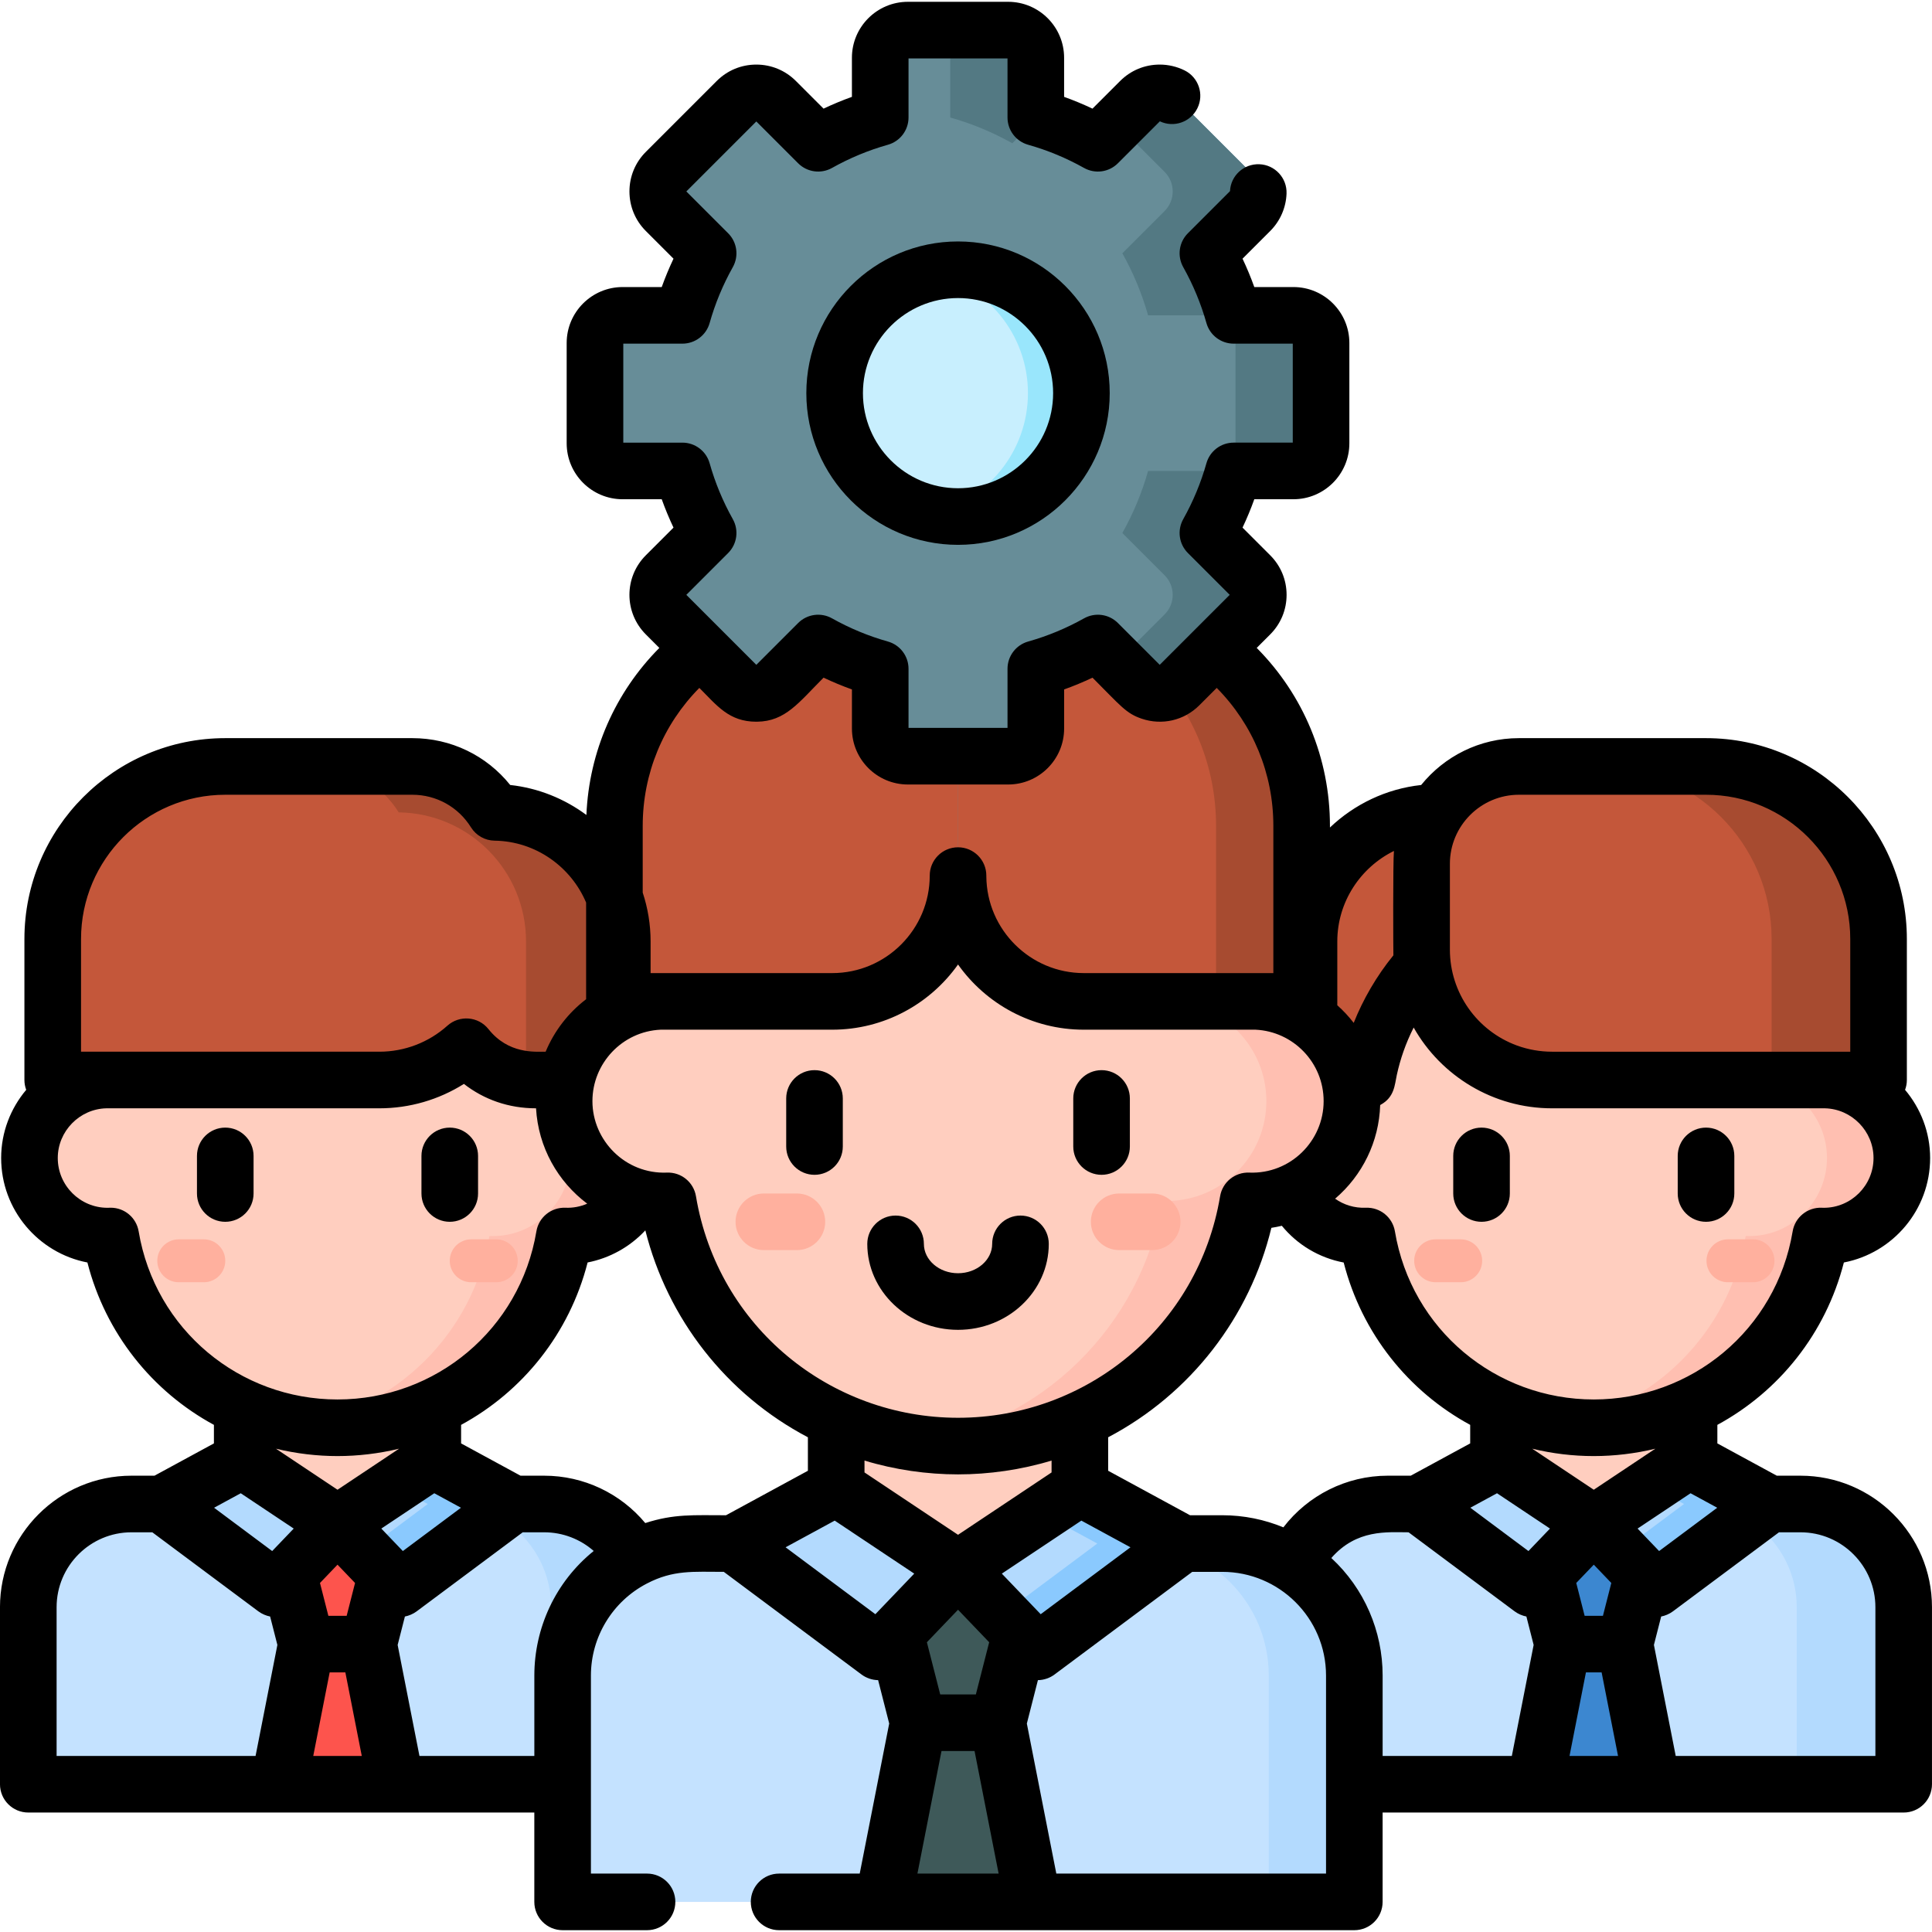 <svg id="Capa_1" enable-background="new 0 0 512 512" height="512" viewBox="0 0 512 512" width="512" xmlns="http://www.w3.org/2000/svg"><g><g><g><path d="m42.944 398.573h-8.089c-15.107 0-27.354 12.247-27.354 27.354v46.912h164.077v-46.912c0-15.107-12.247-27.354-27.354-27.354z" fill="#c4e2ff"/><path d="m144.222 398.573h-25.512c15.107 0 27.354 12.247 27.354 27.354v46.912h25.512v-46.912c.001-15.107-12.246-27.354-27.354-27.354z" fill="#b3dafe"/><path d="m64.195 345.894v41.082l25.25 16.834 25.25-16.834v-41.082z" fill="#ffcebf"/><path d="m150.387 286.191c-.282 0-.562.01-.842.021-4.823-28.838-29.893-50.817-60.1-50.817-30.207 0-55.277 21.979-60.1 50.817-.28-.011-.56-.021-.842-.021-11.429 0-20.694 9.265-20.694 20.693 0 11.429 9.265 20.694 20.694 20.694.282 0 .562-.01.842-.021 4.823 28.838 29.893 50.817 60.1 50.817 30.207 0 55.277-21.979 60.1-50.817.28.011.56.021.842.021 11.429 0 20.694-9.265 20.694-20.694s-9.265-20.693-20.694-20.693z" fill="#ffcebf"/><path d="m64.195 386.977-21.345 11.596 30.114 22.445 16.481-17.208z" fill="#b3dafe"/><path d="m114.695 386.977 21.344 11.596-30.113 22.445-16.481-17.208z" fill="#b3dafe"/><path d="m89.445 403.81-12.943 13.513 4.691 18.383h16.503l4.691-18.383z" fill="#fd544d"/><path d="m81.193 435.706-7.295 37.133h31.09l-7.295-37.133z" fill="#fd544d"/><path d="m150.387 286.191c-.282 0-.562.01-.842.021-4.823-28.838-29.893-50.817-60.1-50.817-3.38 0-6.691.29-9.921.819 25.638 4.2 45.895 24.387 50.179 49.998.28-.011.56-.021.842-.021 11.429 0 20.694 9.265 20.694 20.694s-9.265 20.694-20.694 20.694c-.282 0-.562-.01-.842-.021-4.283 25.611-24.541 45.798-50.179 49.998 3.23.529 6.541.819 9.921.819 30.207 0 55.277-21.979 60.1-50.817.28.011.56.021.842.021 11.429 0 20.694-9.265 20.694-20.694 0-11.43-9.265-20.694-20.694-20.694z" fill="#ffbfb1"/><path d="m114.695 386.977-10.182 6.788 8.849 4.808-16.882 12.583 9.446 9.862 30.113-22.445z" fill="#8ac9fe"/><path d="m131.181 215.287c-4.556-7.305-12.66-12.17-21.904-12.17h-49.571c-25.257 0-45.731 20.474-45.731 45.731v37.364h86.56c8.857 0 16.931-3.336 23.045-8.817 4.275 5.37 10.863 8.817 18.261 8.817h23.075v-36.713c-.001-18.738-15.061-33.949-33.735-34.212z" fill="#c4573a"/><g><path d="m131.181 215.287c-4.556-7.305-12.66-12.17-21.904-12.17h-25.512c9.244 0 17.348 4.865 21.904 12.17 18.675.263 33.735 15.475 33.735 34.212v36.581c.801.083 1.613.133 2.437.133h23.075v-36.713c-.001-18.739-15.061-33.95-33.735-34.213z" fill="#a74b30"/></g><g><path d="m54.012 339.81h-6.639c-3.141 0-5.687-2.546-5.687-5.687s2.546-5.687 5.687-5.687h6.639c3.141 0 5.687 2.546 5.687 5.687-.001 3.141-2.547 5.687-5.687 5.687z" fill="#ffb09e"/></g><g><path d="m131.517 339.81h-6.639c-3.141 0-5.687-2.546-5.687-5.687s2.546-5.687 5.687-5.687h6.639c3.141 0 5.687 2.546 5.687 5.687s-2.546 5.687-5.687 5.687z" fill="#ffb09e"/></g></g><g><path d="m375.867 398.573h-8.089c-15.107 0-27.355 12.247-27.355 27.354v46.912h164.077v-46.912c0-15.107-12.247-27.354-27.354-27.354z" fill="#c4e2ff"/><path d="m477.146 398.573h-28.346c15.107 0 27.354 12.247 27.354 27.354v46.912h28.346v-46.912c0-15.107-12.247-27.354-27.354-27.354z" fill="#b3dafe"/><path d="m397.118 345.894v41.082l25.25 16.834 25.25-16.834v-41.082z" fill="#ffcebf"/><path d="m369.973 286.212h-23.075v-36.713c0-18.902 15.323-34.224 34.224-34.224h12.183v47.605c0 12.886-10.446 23.332-23.332 23.332z" fill="#c4573a"/><path d="m483.31 286.191c-.282 0-.562.01-.842.021-4.823-28.838-29.893-50.817-60.1-50.817-30.207 0-55.277 21.979-60.1 50.817-.28-.011-.56-.021-.842-.021-11.429 0-20.694 9.265-20.694 20.693 0 11.429 9.265 20.694 20.694 20.694.282 0 .562-.01.842-.021 4.823 28.838 29.893 50.817 60.1 50.817 30.207 0 55.277-21.979 60.1-50.817.28.011.56.021.842.021 11.429 0 20.694-9.265 20.694-20.694s-9.265-20.693-20.694-20.693z" fill="#ffcebf"/><path d="m422.368 403.81-12.942 13.513 4.691 18.383h16.503l4.691-18.383z" fill="#3c87d0"/><path d="m414.117 435.706-7.295 37.133h31.09l-7.295-37.133z" fill="#3c87d0"/><path d="m397.118 386.977-21.344 11.596 30.113 22.445 16.481-17.208z" fill="#b3dafe"/><path d="m447.618 386.977 21.345 11.596-30.114 22.445-16.481-17.208z" fill="#b3dafe"/><path d="m483.31 286.191c-.282 0-.562.01-.842.021-4.823-28.838-29.893-50.817-60.1-50.817-3.38 0-6.691.29-9.921.819 25.638 4.2 45.896 24.387 50.179 49.998.28-.011.56-.021.842-.021 11.429 0 20.694 9.265 20.694 20.694s-9.265 20.694-20.694 20.694c-.282 0-.562-.01-.842-.021-4.283 25.611-24.541 45.798-50.179 49.998 3.23.529 6.541.819 9.921.819 30.207 0 55.277-21.979 60.1-50.817.28.011.56.021.842.021 11.429 0 20.694-9.265 20.694-20.694 0-11.43-9.265-20.694-20.694-20.694z" fill="#ffbfb1"/><path d="m447.618 386.977-10.182 6.788 8.849 4.808-16.881 12.583 9.445 9.862 30.114-22.445z" fill="#8ac9fe"/><path d="m411.278 286.212h86.56v-37.364c0-25.257-20.475-45.731-45.731-45.731h-49.571c-14.249 0-25.801 11.551-25.801 25.801v22.751c0 19.078 15.466 34.543 34.543 34.543z" fill="#c4573a"/><path d="m452.107 203.117h-28.346c25.257 0 45.731 20.474 45.731 45.731v37.364h28.346v-37.364c0-25.257-20.474-45.731-45.731-45.731z" fill="#a74b30"/><g><path d="m387.101 339.81h-6.639c-3.141 0-5.687-2.546-5.687-5.687s2.546-5.687 5.687-5.687h6.639c3.141 0 5.687 2.546 5.687 5.687s-2.547 5.687-5.687 5.687z" fill="#ffb09e"/></g><g><path d="m464.565 339.81h-6.639c-3.141 0-5.687-2.546-5.687-5.687s2.546-5.687 5.687-5.687h6.639c3.141 0 5.687 2.546 5.687 5.687s-2.546 5.687-5.687 5.687z" fill="#ffb09e"/></g></g><g><path d="m194.427 409.055h-10.344c-19.318 0-34.978 15.66-34.978 34.978v59.987h209.806v-59.987c0-19.318-15.66-34.978-34.978-34.978z" fill="#c4e2ff"/><path d="m323.933 409.055h-22.677c19.318 0 34.978 15.66 34.978 34.978v59.987h22.677v-59.987c0-19.317-15.66-34.978-34.978-34.978z" fill="#b3dafe"/><path d="m331.815 265.351c-.361 0-.719.013-1.077.027-6.167-36.875-38.224-64.98-76.85-64.98-38.626 0-70.683 28.105-76.85 64.98-.358-.014-.716-.027-1.077-.027-14.614 0-26.461 11.847-26.461 26.461s11.847 26.461 26.461 26.461c.361 0 .719-.013 1.077-.027 6.167 36.875 38.224 64.98 76.85 64.98 38.626 0 70.683-28.105 76.85-64.98.358.014.716.027 1.077.027 14.614 0 26.461-11.847 26.461-26.461s-11.847-26.461-26.461-26.461z" fill="#ffcebf"/><path d="m221.601 341.695v52.532l32.287 21.525 32.288-21.525v-52.532z" fill="#ffcebf"/><path d="m253.888 415.752-16.549 17.279 5.998 23.507h21.103l5.998-23.507z" fill="#3e5959"/><path d="m243.337 456.538-9.328 47.482h39.754l-9.328-47.482z" fill="#3e5959"/><path d="m221.601 394.227-27.293 14.828 38.506 28.701 21.074-22.004z" fill="#b3dafe"/><path d="m286.176 394.227 27.293 14.828-38.506 28.701-21.075-22.004z" fill="#b3dafe"/><path d="m239.444 159.285h-17.04c-32.904 0-59.578 26.674-59.578 59.578v46.516h57.722c18.413 0 33.339-14.926 33.339-33.339v-58.311c.001-7.978-6.466-14.444-14.443-14.444z" fill="#3e5959"/><path d="m331.815 265.351c-.361 0-.719.013-1.077.027-6.167-36.875-38.224-64.98-76.85-64.98-3.853 0-7.636.291-11.338.831 33.421 4.874 59.96 30.952 65.512 64.149.358-.014.716-.027 1.077-.027 14.614 0 26.461 11.847 26.461 26.461s-11.847 26.461-26.461 26.461c-.361 0-.719-.013-1.077-.027-5.552 33.197-32.091 59.275-65.512 64.149 3.703.54 7.486.831 11.338.831 38.626 0 70.683-28.105 76.85-64.98.358.014.716.027 1.077.027 14.614 0 26.461-11.847 26.461-26.461.001-14.614-11.847-26.461-26.461-26.461z" fill="#ffbfb1"/><path d="m286.176 394.227-10.182 6.788 14.798 8.04-25.275 18.839 9.446 9.862 38.506-28.701z" fill="#8ac9fe"/><g fill="#c4573a"><path d="m285.372 159.285h-17.04c-7.977 0-14.443 6.466-14.443 14.443v58.311c0 18.413 14.926 33.339 33.339 33.339h57.722v-46.516c0-32.903-26.674-59.577-59.578-59.577z"/><path d="m239.444 159.285h-17.04c-32.904 0-59.578 26.674-59.578 59.578v46.516h57.722c18.413 0 33.339-14.926 33.339-33.339v-58.311c.001-7.978-6.466-14.444-14.443-14.444z"/></g><path d="m285.372 159.285h-17.04c-.63 0-1.245.054-1.854.132 31.139 1.954 55.794 27.814 55.794 59.446v46.516h22.677v-46.516c.001-32.904-26.673-59.578-59.577-59.578z" fill="#a74b30"/></g><g><path d="m342.766 83.573h-15.833c-1.632-5.795-3.938-11.307-6.824-16.45l11.203-11.203c2.863-2.863 2.863-7.504 0-10.367l-18.789-18.789c-2.863-2.863-7.504-2.863-10.367 0l-11.203 11.203c-5.143-2.885-10.655-5.191-16.45-6.824v-15.833c0-4.048-3.282-7.33-7.33-7.33h-26.572c-4.048 0-7.33 3.282-7.33 7.33v15.834c-5.795 1.632-11.307 3.938-16.45 6.824l-11.203-11.203c-2.863-2.863-7.504-2.863-10.367 0l-18.789 18.789c-2.863 2.863-2.863 7.504 0 10.367l11.203 11.203c-2.885 5.143-5.191 10.655-6.824 16.45h-15.833c-4.048 0-7.33 3.282-7.33 7.33v26.572c0 4.049 3.282 7.33 7.33 7.33h15.833c1.632 5.795 3.939 11.307 6.824 16.45l-11.203 11.203c-2.863 2.862-2.863 7.504 0 10.366l18.789 18.79c2.863 2.862 7.504 2.862 10.367 0l11.203-11.203c5.143 2.885 10.655 5.191 16.45 6.824v15.833c0 4.049 3.282 7.33 7.33 7.33h26.572c4.048 0 7.33-3.282 7.33-7.33v-15.833c5.795-1.632 11.307-3.939 16.45-6.824l11.203 11.203c2.863 2.862 7.504 2.862 10.367 0l18.789-18.79c2.863-2.862 2.863-7.504 0-10.366l-11.203-11.203c2.885-5.143 5.191-10.655 6.824-16.45h15.833c4.048 0 7.33-3.282 7.33-7.33v-26.573c0-4.049-3.282-7.33-7.33-7.33z" fill="#678d98"/><circle cx="253.887" cy="104.189" fill="#c8effe" r="32.701"/><g fill="#537983"><path d="m342.766 83.573h-15.833c-1.632-5.795-3.938-11.306-6.824-16.45l11.203-11.203c2.863-2.863 2.863-7.504 0-10.367l-18.789-18.789c-2.863-2.863-7.504-2.863-10.367 0l-6.155 6.155 12.634 12.634c2.863 2.863 2.863 7.504 0 10.367l-11.203 11.203c2.885 5.143 5.191 10.655 6.824 16.45h15.833c4.048 0 7.33 3.282 7.33 7.33v26.572c0 4.049-3.282 7.33-7.33 7.33h-15.833c-1.632 5.795-3.938 11.307-6.824 16.45l11.203 11.203c2.863 2.862 2.863 7.504 0 10.366l-12.634 12.634 6.155 6.156c2.863 2.863 7.504 2.863 10.367 0l18.789-18.79c2.863-2.863 2.863-7.504 0-10.366l-11.203-11.203c2.885-5.144 5.191-10.655 6.824-16.45h15.833c4.048 0 7.33-3.282 7.33-7.33v-26.572c0-4.049-3.282-7.33-7.33-7.33z"/><path d="m251.826 15.31v15.833c5.795 1.632 11.307 3.938 16.45 6.823l6.687-6.687c-.154-.044-.305-.094-.459-.137v-15.832c0-4.048-3.282-7.33-7.33-7.33h-22.677c4.047-.001 7.329 3.281 7.329 7.33z"/></g><path d="m253.887 71.488c-2.434 0-4.803.276-7.087.782 14.634 3.248 25.614 16.321 25.614 31.918s-10.98 28.671-25.614 31.918c2.283.507 4.653.782 7.087.782 18.031 0 32.701-14.669 32.701-32.701s-14.67-32.699-32.701-32.699z" fill="#99e6fc"/></g><g><path d="m305.346 331.289h-8.755c-4.143 0-7.5-3.358-7.5-7.5s3.357-7.5 7.5-7.5h8.755c4.143 0 7.5 3.358 7.5 7.5s-3.357 7.5-7.5 7.5z" fill="#ffb09e"/></g><g><path d="m211.186 331.289h-8.755c-4.142 0-7.5-3.358-7.5-7.5s3.358-7.5 7.5-7.5h8.755c4.142 0 7.5 3.358 7.5 7.5s-3.358 7.5-7.5 7.5z" fill="#ffb09e"/></g></g><g><path d="m392.622 298.829c-4.143 0-7.5 3.358-7.5 7.5v9.96c0 4.142 3.357 7.5 7.5 7.5s7.5-3.358 7.5-7.5v-9.96c0-4.142-3.357-7.5-7.5-7.5z"/><path d="m452.114 298.829c-4.143 0-7.5 3.358-7.5 7.5v9.96c0 4.142 3.357 7.5 7.5 7.5s7.5-3.358 7.5-7.5v-9.96c0-4.142-3.357-7.5-7.5-7.5z"/><path d="m67.198 316.289v-9.96c0-4.142-3.358-7.5-7.5-7.5s-7.5 3.358-7.5 7.5v9.96c0 4.142 3.358 7.5 7.5 7.5s7.5-3.358 7.5-7.5z"/><path d="m119.191 323.789c4.142 0 7.5-3.358 7.5-7.5v-9.96c0-4.142-3.358-7.5-7.5-7.5s-7.5 3.358-7.5 7.5v9.96c0 4.142 3.358 7.5 7.5 7.5z"/><path d="m215.852 311.338c4.142 0 7.5-3.358 7.5-7.5v-12.736c0-4.142-3.358-7.5-7.5-7.5s-7.5 3.358-7.5 7.5v12.736c0 4.142 3.357 7.5 7.5 7.5z"/><path d="m291.926 311.338c4.143 0 7.5-3.358 7.5-7.5v-12.736c0-4.142-3.357-7.5-7.5-7.5s-7.5 3.358-7.5 7.5v12.736c0 4.142 3.357 7.5 7.5 7.5z"/><path d="m253.888 352.42c13.261 0 24.05-10.22 24.05-22.783 0-4.142-3.357-7.5-7.5-7.5s-7.5 3.358-7.5 7.5c0 4.292-4.06 7.783-9.05 7.783s-9.049-3.491-9.049-7.783c0-4.142-3.358-7.5-7.5-7.5s-7.5 3.358-7.5 7.5c0 12.563 10.788 22.783 24.049 22.783z"/><path d="m253.887 63.988c-22.167 0-40.201 18.034-40.201 40.201s18.034 40.201 40.201 40.201 40.201-18.034 40.201-40.201-18.034-40.201-40.201-40.201zm0 65.402c-13.896 0-25.201-11.305-25.201-25.201s11.305-25.201 25.201-25.201 25.201 11.305 25.201 25.201-11.306 25.201-25.201 25.201z"/><path d="m477.146 391.073h-6.277l-15.75-8.557v-4.91c16.334-8.86 28.712-24.22 33.527-43.034 13.004-2.501 22.858-13.965 22.858-27.688 0-6.84-2.506-13.153-6.641-18.065.302-.813.475-1.689.475-2.608v-37.364c0-29.352-23.879-53.231-53.23-53.231h-49.571c-10.459 0-19.802 4.851-25.912 12.416-9.304 1.011-17.711 5.123-24.174 11.264v-.434c0-17.885-6.994-34.657-19.41-47.16l3.574-3.574c2.802-2.801 4.345-6.526 4.345-10.488s-1.543-7.687-4.344-10.486l-7.331-7.331c1.163-2.457 2.205-4.967 3.12-7.519h10.361c8.178 0 14.83-6.653 14.83-14.83v-26.571c0-8.177-6.652-14.83-14.83-14.83h-10.361c-.915-2.552-1.957-5.063-3.12-7.519l7.33-7.33c2.65-2.65 4.189-6.171 4.333-9.915.159-4.139-3.067-7.623-7.206-7.782-4.13-.153-7.583 3.031-7.779 7.136l-11.156 11.156c-2.375 2.376-2.881 6.042-1.237 8.972 2.63 4.69 4.697 9.674 6.146 14.814.91 3.233 3.859 5.467 7.219 5.467h15.663v26.232h-15.663c-3.359 0-6.309 2.233-7.219 5.467-1.448 5.14-3.516 10.124-6.146 14.814-1.644 2.931-1.138 6.596 1.237 8.972l11.083 11.083c-15.336 15.336-2.281 2.28-18.549 18.549-7.941-7.94-5.474-5.473-11.083-11.082-2.376-2.376-6.042-2.882-8.973-1.238-4.689 2.63-9.674 4.698-14.814 6.146-3.233.911-5.467 3.86-5.467 7.219v15.663h-3.121c-.003 0-.006 0-.01 0h-23.102v-.031-15.633c0-3.359-2.233-6.308-5.466-7.219-4.993-1.406-9.996-3.442-14.814-6.146-2.931-1.643-6.597-1.138-8.972 1.238l-11.083 11.083-18.549-18.549 11.083-11.083c2.376-2.375 2.882-6.042 1.238-8.972-2.629-4.688-4.697-9.673-6.146-14.815-.911-3.233-3.86-5.466-7.219-5.466h-15.664v-26.231h15.664c3.359 0 6.309-2.234 7.219-5.467 1.447-5.14 3.515-10.124 6.146-14.814 1.644-2.931 1.138-6.597-1.238-8.972l-11.083-11.083 18.549-18.549 11.083 11.083c2.375 2.375 6.042 2.88 8.972 1.238 4.689-2.63 9.673-4.698 14.813-6.146 3.234-.911 5.467-3.86 5.467-7.219v-15.665h26.232v15.664c0 3.359 2.233 6.309 5.467 7.219 5.141 1.447 10.125 3.515 14.814 6.146 2.93 1.642 6.596 1.139 8.972-1.238l11.12-11.119c3.691 1.755 8.117.232 9.938-3.44 1.841-3.71.325-8.211-3.385-10.052-2.034-1.009-4.312-1.542-6.583-1.542-.003 0-.005 0-.007 0-3.961 0-7.686 1.543-10.486 4.344l-7.332 7.331c-2.456-1.163-4.966-2.205-7.519-3.12v-10.362c0-8.177-6.652-14.83-14.83-14.83h-26.572c-8.177 0-14.83 6.653-14.83 14.83v10.362c-2.552.915-5.063 1.957-7.519 3.12l-7.331-7.331c-2.801-2.801-6.525-4.344-10.486-4.344-3.962 0-7.687 1.543-10.486 4.344l-18.788 18.788c-2.802 2.801-4.345 6.525-4.345 10.488 0 3.962 1.543 7.686 4.344 10.486l7.331 7.331c-1.163 2.456-2.205 4.966-3.12 7.519h-10.362c-8.177 0-14.83 6.653-14.83 14.83v26.572c0 8.177 6.653 14.83 14.83 14.83h10.362c.915 2.553 1.957 5.063 3.119 7.519l-7.331 7.331c-5.796 5.795-5.797 15.177 0 20.973l3.576 3.576c-11.744 11.827-18.618 27.476-19.327 44.271-5.785-4.286-12.697-7.128-20.195-7.947-6.289-7.837-15.722-12.412-25.936-12.412h-49.57c-29.352 0-53.231 23.879-53.231 53.231v37.364c0 .918.173 1.794.475 2.608-4.135 4.912-6.641 11.224-6.641 18.065 0 13.723 9.854 25.187 22.858 27.688 4.815 18.814 17.194 34.174 33.528 43.034v4.91l-15.75 8.557h-6.09c-19.219 0-34.855 15.635-34.855 34.855v46.912c0 4.142 3.358 7.5 7.5 7.5h134.105v23.681c0 4.142 3.358 7.5 7.5 7.5h22.371c4.142 0 7.5-3.358 7.5-7.5s-3.358-7.5-7.5-7.5h-14.871v-23.681-28.806c0-10.178 5.667-19.615 14.822-24.378 7.035-3.667 12.308-3.1 20.393-3.1l36.512 27.214c1.195.891 2.762 1.463 4.385 1.483l2.935 11.5-7.812 39.768h-21.364c-4.142 0-7.5 3.358-7.5 7.5s3.358 7.5 7.5 7.5h152.436c4.143 0 7.5-3.358 7.5-7.5v-23.681h71.5 66.588c4.143 0 7.5-3.358 7.5-7.5v-46.912c0-19.22-15.636-34.855-34.854-34.855zm-109.369 0c-10.963 0-21.158 5.197-27.67 13.69-4.989-2.062-10.449-3.208-16.175-3.208h-8.558l-21.699-11.789v-8.872c21.908-11.527 37.558-31.936 43.254-55.505.937-.142 1.86-.327 2.77-.544 4.157 5.072 9.925 8.509 16.392 9.735 4.817 18.809 17.194 34.166 33.525 43.025v4.912l-15.75 8.556zm-210.777-99.26c0-10 7.88-18.458 18.054-18.934h45.495c13.749 0 25.935-6.832 33.34-17.277 7.404 10.446 19.59 17.277 33.34 17.277h45.494c9.994.468 18.054 8.707 18.054 18.934 0 10.542-8.785 19.374-19.741 18.94-3.752-.152-7.071 2.531-7.694 6.257-5.765 34.475-35.397 58.714-69.449 58.717-.001 0-.002 0-.003 0-33.771 0-63.646-23.996-69.453-58.717-.621-3.71-3.9-6.404-7.694-6.257-11.053.437-19.743-8.55-19.743-18.94zm108.495 125.215c.623-.415 20.805-13.869 21.076-14.05l13.015 7.071-23.791 17.733c-3.426-3.578-.608-.635-10.3-10.754zm-11.606-26.301c8.175 0 16.731-1.211 24.787-3.662v3.148c-2.808 1.872-22.396 14.931-24.787 16.525l-24.788-16.525v-3.148c8.083 2.46 16.621 3.662 24.788 3.662zm-32.684 12.251 21.077 14.05-10.3 10.754-23.792-17.733zm24.431 32.234 8.253-8.617 8.253 8.617-3.528 13.827h-9.449zm176.732-49.338c5.444 0 10.996-.664 16.313-1.954-6.607 4.405-10.019 6.679-16.313 10.876l-16.315-10.877c5.33 1.294 10.802 1.955 16.315 1.955zm-32.712 13.692 7.066-3.839c11.019 7.346 8.197 5.464 14.039 9.359l-5.706 5.958zm28.067 19.938 4.646-4.851 4.646 4.851-2.221 8.703h-4.851zm16.253-14.418c17.567-11.712 13.354-8.903 14.038-9.359l7.066 3.839-15.398 11.478zm49.334-85.008c-.182 0-.361-.008-.542-.016-3.752-.149-7.074 2.529-7.697 6.257-4.385 26.219-26.923 44.555-52.702 44.555-26.028 0-48.358-18.573-52.703-44.555-.618-3.693-3.878-6.402-7.699-6.257-3.045.125-5.866-.774-8.147-2.395 7.23-6.171 11.645-15.137 11.942-24.818.038-.02.073-.046.11-.066 3.694-2.027 3.721-5.27 4.296-7.9.921-4.214 2.328-8.328 4.468-12.577 7.242 12.848 21.117 21.406 36.643 21.406h72.37c7.095.18 12.855 6.075 12.855 13.172 0 7.275-5.919 13.194-13.194 13.194zm-80.774-109.461h49.571c21.08 0 38.23 17.15 38.23 38.231v29.864h-6.605-72.454c-3.082 0-6.283-.551-9.224-1.622-.035-.013-.071-.025-.106-.038-10.518-3.879-17.712-13.954-17.712-25.383v-22.751c-.001-10.047 8.181-18.301 18.3-18.301zm-33.127 14.891c-.282 2.76-.182 26.661-.145 27.662-4.49 5.508-8.066 11.734-10.517 17.906-1.3-1.69-2.756-3.252-4.349-4.668v-16.91c-.001-10.471 6.142-19.622 15.011-23.99zm-184.077-43.207c4.673 4.673 7.851 8.96 15.103 8.96.032 0 .108-.001.172-.001 7.564-.088 11.072-5.101 17.645-11.674 2.456 1.163 4.966 2.205 7.519 3.12v10.162.2c0 8.178 6.653 14.831 14.83 14.831h26.572c8.178 0 14.83-6.653 14.83-14.831v-10.362c2.552-.915 5.063-1.957 7.519-3.12 7.499 7.499 8.861 9.463 13.059 10.882 5.327 1.801 11.195.498 15.245-3.551l4.617-4.618c9.606 9.704 15.007 22.708 15.007 36.563v39.016c-6.249 0-43.955 0-50.222 0-14.176 0-25.724-11.476-25.84-25.625 0-.071 0-.141 0-.213l-.001-.001c0-4.142-3.358-7.5-7.5-7.5s-7.5 3.358-7.5 7.5c0 14.248-11.591 25.839-25.839 25.839-10.448 0-39.294 0-48.134 0v-8.38c0-4.515-.739-8.87-2.089-12.956v-17.68c.001-13.852 5.401-26.857 15.007-36.561zm-163.857 66.547c0-21.081 17.15-38.231 38.231-38.231h49.571c6.357 0 12.167 3.229 15.54 8.639 1.35 2.165 3.708 3.495 6.258 3.53 10.879.153 20.239 6.916 24.251 16.405v25.613c-4.702 3.588-8.423 8.374-10.724 13.908-2.833 0-9.867.656-15.155-5.987-2.727-3.427-7.721-3.741-10.875-.914-4.965 4.45-11.371 6.901-18.039 6.901h-72.45-6.609v-29.864zm15.267 77.471c-.607-3.626-3.746-6.263-7.394-6.263-.102 0-.204.002-.305.006-.179.007-.359.016-.541.016-7.275 0-13.194-5.919-13.194-13.194 0-7.099 5.762-12.994 12.859-13.172h72.367c7.989 0 15.737-2.263 22.404-6.467 5.29 4.121 11.804 6.467 19.116 6.467.588 10.34 5.786 19.436 13.562 25.273-1.79.779-3.784 1.161-5.77 1.077-3.778-.151-7.075 2.529-7.699 6.257-4.346 25.985-26.689 44.555-52.703 44.555-25.913 0-48.339-18.47-52.702-44.555zm19.991 73.247 7.066-3.839 14.039 9.359-5.706 5.958zm16.399-15.646c5.415 1.314 10.966 1.954 16.313 1.954 5.371 0 10.932-.648 16.314-1.954l-16.314 10.876c-1.68-1.12-14.399-9.6-16.313-10.876zm11.667 35.583c.509-.532 4.176-4.36 4.645-4.85 3.953 4.127 3.333 3.48 4.646 4.85l-2.221 8.703h-4.85zm21.959-8.46-5.706-5.958 14.039-9.359 7.066 3.839zm-91.758 14.885c0-10.948 8.907-19.855 19.854-19.855h5.508l28.119 20.958c.944.703 2.104 1.173 3.104 1.36l1.922 7.53-5.779 29.419h-52.728zm68.016 39.411 4.348-22.133h4.161l4.348 22.133zm28.142 0-5.778-29.413 1.923-7.535c1-.186 2.161-.656 3.105-1.36l28.119-20.958h5.696c4.907 0 9.546 1.808 13.117 4.949-10.207 8.236-15.735 20.49-15.735 33.012v21.306h-30.447zm59.843-61.713c-6.552-7.866-16.315-12.553-26.779-12.553h-6.277l-15.75-8.557v-4.911c16.336-8.861 28.716-24.225 33.529-43.041 5.865-1.141 11.23-4.135 15.298-8.506 5.874 23.461 21.524 43.496 43.078 54.836v8.872l-21.699 11.79c-8.574 0-13.758-.41-21.4 2.07zm72.125 92.895 6.381-32.482h8.759l6.381 32.482zm108.285 0h-71.477l-7.811-39.762 2.936-11.505c1.637-.02 3.2-.6 4.386-1.484l36.511-27.213h7.976c15.078 0 27.479 12.263 27.479 27.478v28.806zm15-52.487c0-11.757-4.85-23.06-13.596-31.146 6.727-7.701 14.823-6.815 20.47-6.815l28.118 20.958c.944.703 2.105 1.174 3.105 1.359l1.922 7.531-5.778 29.418h-34.241zm49.527 21.305 4.348-22.133h4.161l4.348 22.133zm81.062 0h-52.919l-5.778-29.415 1.922-7.533c1-.186 2.165-.658 3.106-1.36l28.118-20.958h5.695c10.948 0 19.854 8.907 19.854 19.855v39.411z"/></g></g></svg>

